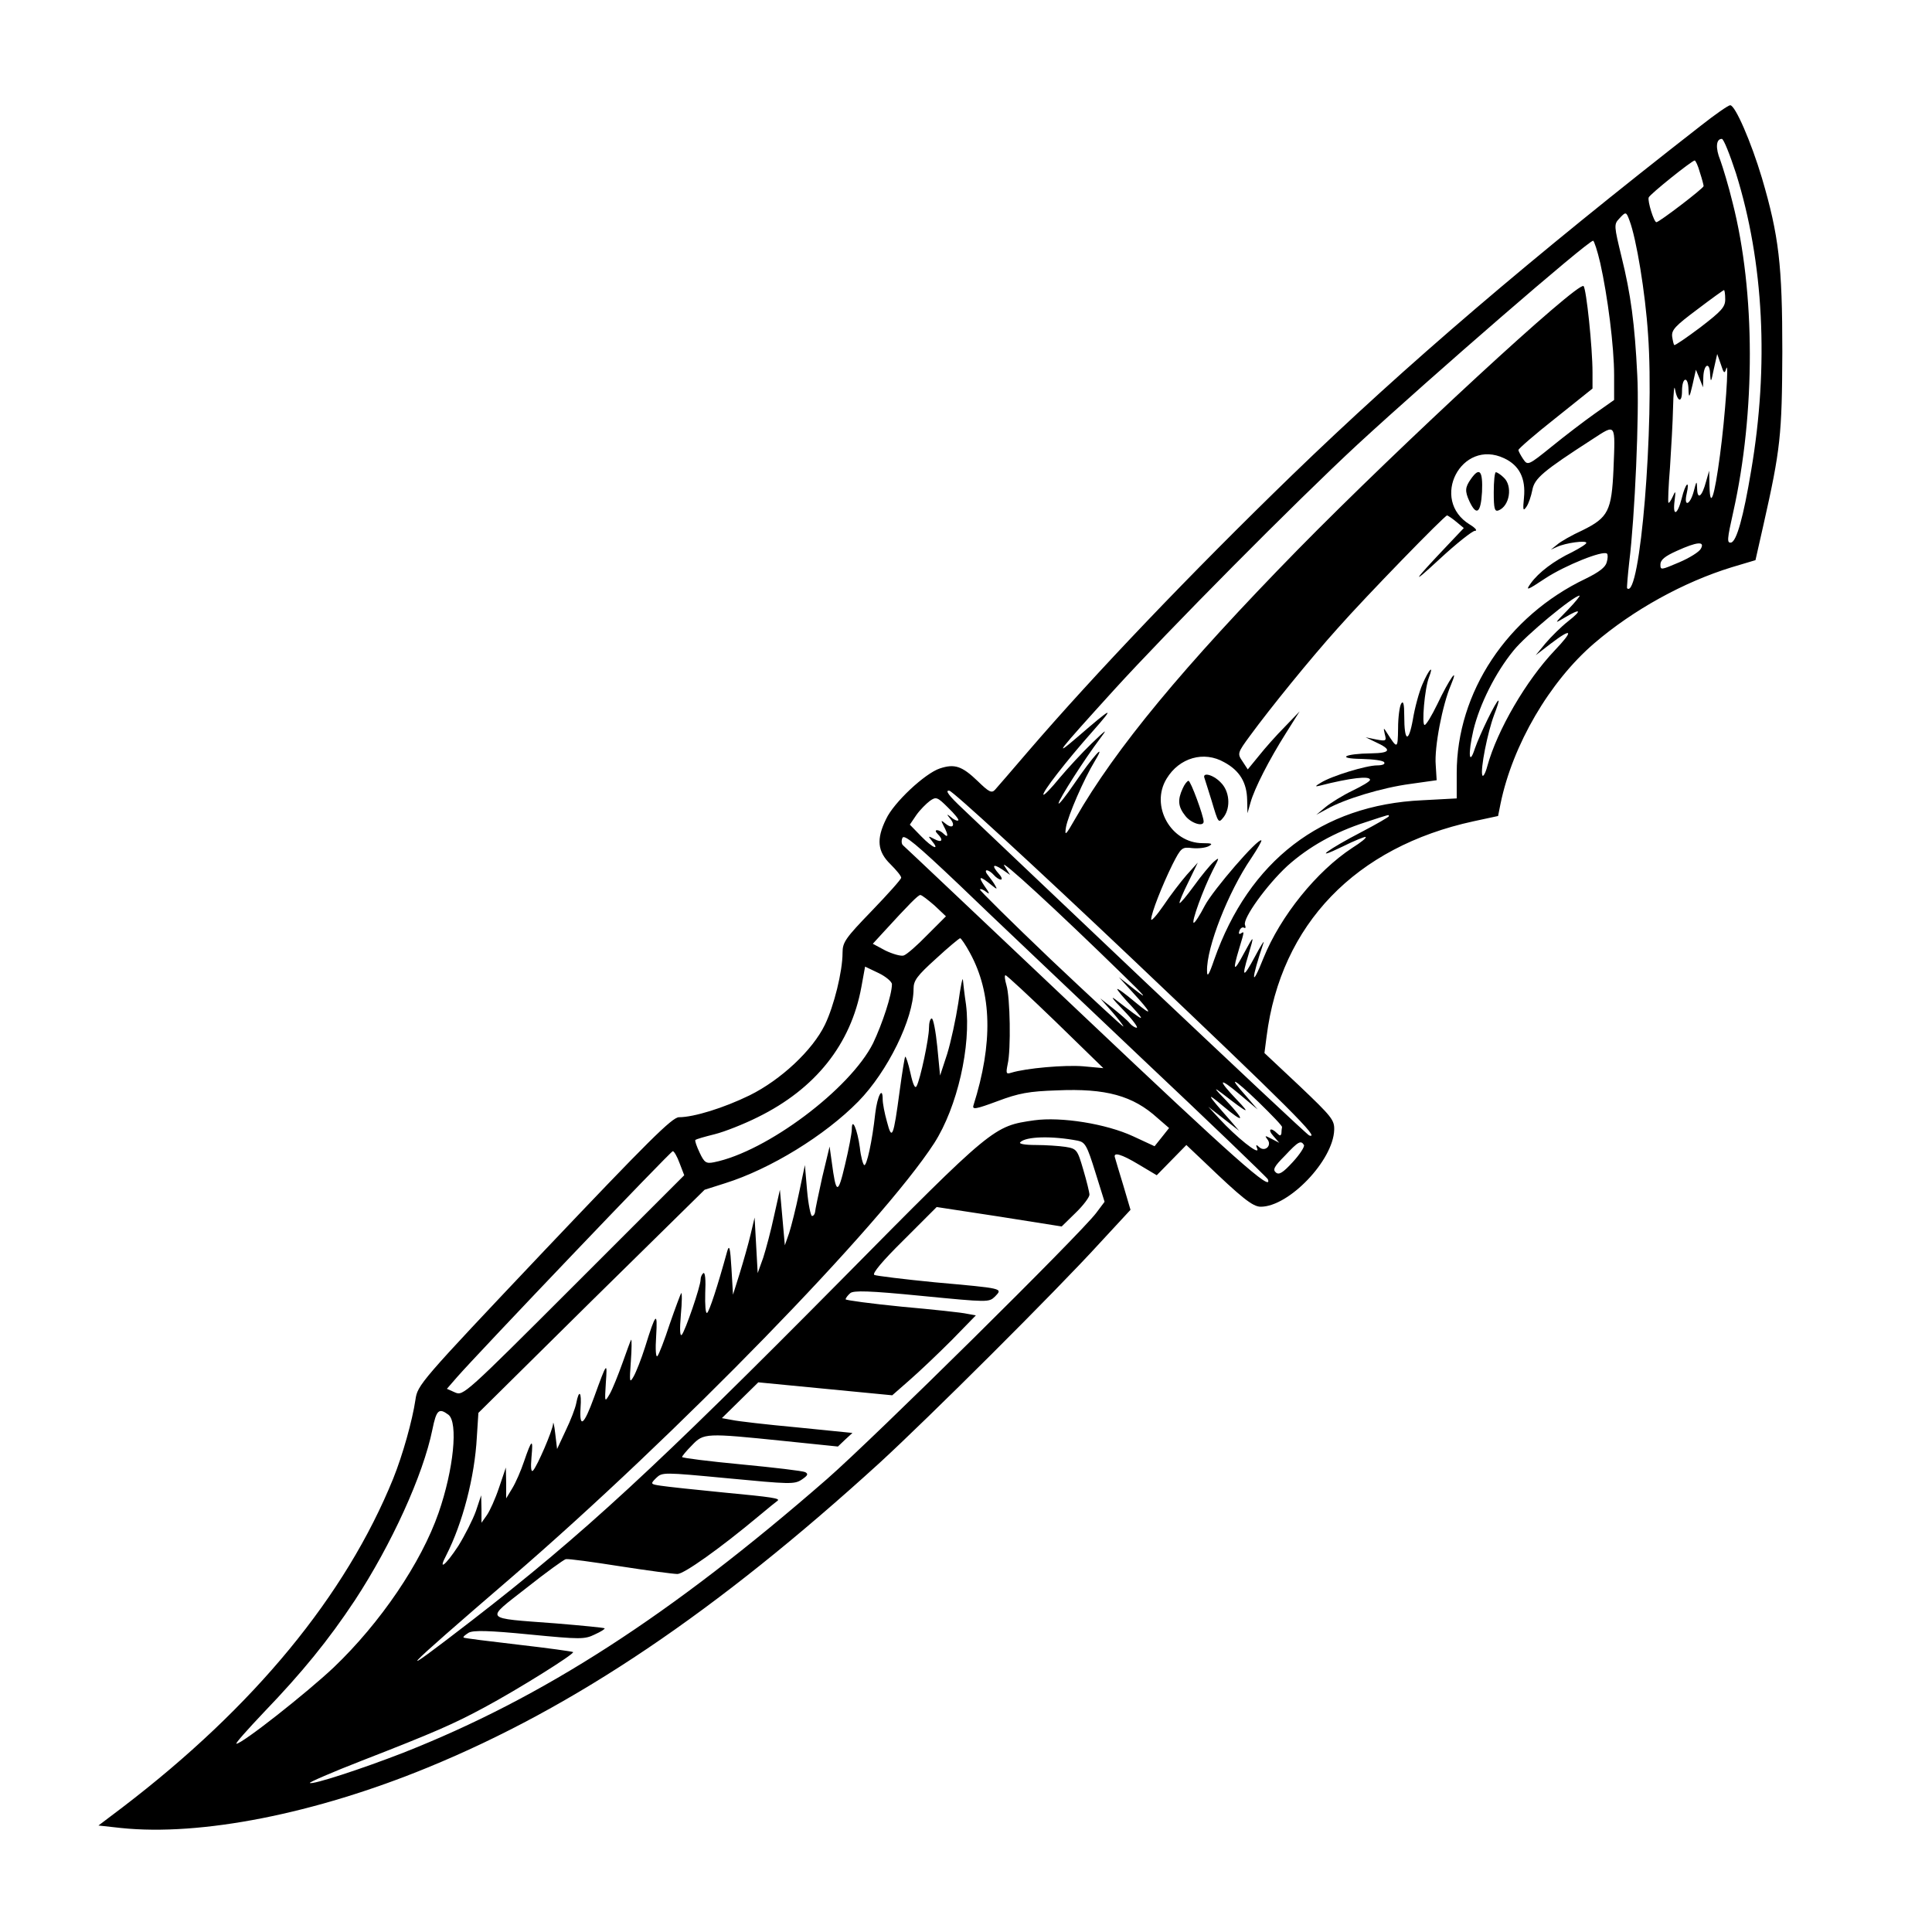 <?xml version="1.0" standalone="no"?>
<!DOCTYPE svg PUBLIC "-//W3C//DTD SVG 20010904//EN"
 "http://www.w3.org/TR/2001/REC-SVG-20010904/DTD/svg10.dtd">
<svg version="1.0" xmlns="http://www.w3.org/2000/svg"
 width="626pt" height="626pt" viewBox="0 0 626 626"
 preserveAspectRatio="xMidYMid meet">

<g transform="translate(0,626) scale(0.1,-0.1)"
fill="#000000" stroke="none">
<path d="M5510 5852 c-549 -428 -954 -774 -1324 -1132 -327 -317 -640 -645
-855 -895 -52 -61 -100 -116 -107 -124 -11 -12 -20 -7 -56 28 -51 49 -75 57
-123 41 -48 -16 -149 -110 -174 -164 -32 -65 -28 -105 14 -146 19 -19 35 -38
35 -44 0 -5 -43 -53 -95 -107 -86 -89 -95 -102 -95 -136 0 -61 -28 -173 -57
-233 -40 -83 -143 -179 -244 -229 -84 -41 -181 -71 -229 -71 -22 0 -100 -78
-437 -433 -404 -427 -410 -434 -417 -483 -10 -67 -41 -178 -72 -255 -154 -379
-450 -739 -877 -1065 l-78 -59 73 -8 c258 -27 629 46 994 196 476 195 935 505
1464 987 157 144 572 557 714 713 l99 107 -23 78 c-13 42 -25 83 -27 90 -8 21
20 13 78 -22 l57 -34 48 49 48 49 56 -53 c124 -119 159 -147 185 -147 91 0
235 150 238 249 1 32 -8 43 -112 142 l-114 107 7 54 c46 363 288 614 671 697
l79 17 8 40 c39 190 159 396 304 520 126 108 289 198 445 246 l77 23 26 115
c55 244 60 290 61 560 0 281 -11 376 -66 563 -35 117 -87 237 -103 236 -6 0
-49 -30 -96 -67z m115 -154 c90 -288 107 -622 49 -963 -25 -150 -47 -229 -65
-233 -14 -2 -13 10 7 99 72 322 72 712 -2 1002 -13 54 -32 116 -40 138 -16 39
-14 69 5 69 6 0 26 -51 46 -112z m-117 3 c7 -21 12 -41 12 -44 0 -7 -144 -117
-153 -117 -8 0 -29 68 -25 80 3 10 139 119 149 120 3 0 11 -17 17 -39z m-228
-156 c22 -58 51 -232 60 -369 21 -292 -26 -863 -68 -822 -1 2 2 40 7 85 18
144 33 482 26 606 -8 165 -21 262 -51 383 -24 99 -25 105 -8 123 22 24 23 24
34 -6z m-95 -137 c24 -107 45 -271 45 -364 l0 -80 -61 -43 c-34 -24 -97 -72
-140 -107 -78 -63 -79 -63 -94 -41 -8 12 -15 25 -15 29 0 4 54 51 120 103
l120 96 0 52 c0 81 -20 271 -29 280 -17 17 -592 -514 -926 -854 -371 -379
-591 -645 -720 -870 -32 -56 -36 -60 -31 -29 7 38 57 154 94 215 39 65 -7 14
-67 -74 -28 -41 -51 -70 -51 -64 0 12 86 146 133 208 27 36 24 34 -26 -14 -31
-30 -77 -80 -104 -112 -26 -32 -49 -56 -52 -54 -6 6 73 108 159 205 75 85 67
82 -51 -20 -77 -66 -66 -51 121 155 173 190 587 608 790 796 240 221 744 658
762 659 3 0 14 -33 23 -72z m405 -118 c0 -25 -12 -38 -81 -91 -44 -33 -82 -59
-84 -57 -2 1 -5 14 -7 28 -2 21 10 34 81 87 46 35 85 63 87 63 2 0 4 -13 4
-30z m3 -225 c10 34 -3 -154 -20 -280 -18 -136 -32 -177 -34 -100 l-1 50 -10
-35 c-13 -49 -28 -61 -29 -24 -1 28 -2 27 -11 -8 -12 -45 -33 -52 -23 -8 11
48 -4 35 -16 -15 -14 -55 -30 -60 -23 -7 4 32 3 34 -6 13 -6 -13 -12 -22 -14
-20 -2 2 0 54 5 114 4 61 9 148 10 195 1 47 4 74 6 60 8 -43 23 -47 23 -7 0
46 20 50 21 5 1 -29 3 -28 13 15 l11 49 12 -29 11 -28 1 32 c1 43 21 53 22 11
2 -29 3 -28 12 16 l11 49 12 -34 c9 -29 12 -31 17 -14z m-365 -325 c-6 -135
-17 -157 -100 -198 -35 -16 -72 -37 -83 -47 l-20 -16 20 9 c28 13 95 22 95 13
0 -4 -21 -17 -46 -30 -59 -28 -109 -66 -134 -101 -18 -25 -13 -24 47 16 64 42
188 92 200 80 3 -3 3 -15 -1 -28 -4 -16 -25 -32 -68 -53 -254 -121 -418 -368
-418 -630 l0 -82 -112 -6 c-326 -15 -561 -196 -674 -517 -17 -50 -23 -58 -23
-36 -2 75 68 255 143 365 20 30 35 56 33 58 -10 9 -156 -160 -183 -211 -16
-31 -32 -56 -36 -56 -9 0 30 108 62 171 22 42 22 43 2 26 -11 -10 -40 -45 -63
-77 -24 -33 -45 -58 -47 -56 -2 2 11 33 28 67 l31 64 -36 -40 c-19 -22 -53
-66 -75 -99 -22 -32 -40 -52 -40 -45 0 20 36 111 69 178 28 55 31 57 64 53 20
-2 43 1 53 6 15 8 11 10 -19 10 -103 0 -171 121 -117 209 41 68 121 91 187 53
50 -27 73 -66 74 -122 l1 -43 10 35 c13 46 60 138 115 225 l44 70 -48 -50
c-27 -27 -65 -70 -84 -94 l-36 -44 -17 26 c-17 25 -17 27 25 84 66 90 195 249
284 348 92 104 346 365 354 365 3 -1 17 -10 30 -21 l24 -20 -54 -57 c-112
-118 -121 -133 -25 -44 55 51 107 92 115 92 9 0 2 9 -16 20 -132 80 -28 281
111 215 49 -23 70 -65 64 -127 -4 -41 -3 -46 8 -30 7 10 15 34 19 54 7 38 34
61 195 165 77 50 74 54 68 -97z m283 -258 c-5 -10 -37 -30 -70 -44 -59 -25
-61 -26 -61 -7 0 15 15 27 53 44 66 30 92 32 78 7z m-431 -198 c-45 -46 -45
-46 -10 -25 52 31 58 25 11 -12 -23 -18 -55 -50 -73 -71 l-32 -39 48 37 c71
54 76 44 13 -22 -92 -97 -186 -258 -218 -375 -6 -23 -14 -36 -16 -29 -7 19 17
139 38 195 10 26 17 47 14 47 -7 0 -60 -109 -76 -155 -19 -59 -23 -19 -5 59
20 83 71 186 130 258 39 49 195 178 214 178 3 0 -14 -21 -38 -46z m-1409
-1133 c508 -482 610 -584 571 -570 -6 2 -245 227 -533 499 -287 272 -551 523
-588 558 -48 45 -60 62 -45 60 12 -2 269 -238 595 -547z m-566 451 c-2 -3 -13
1 -22 9 -16 13 -17 12 -4 -4 18 -22 7 -34 -15 -16 -16 13 -16 12 -6 -8 15 -28
15 -40 0 -25 -7 7 -16 12 -22 12 -6 0 -5 -5 2 -12 20 -20 14 -30 -10 -17 -21
11 -22 11 -9 -5 28 -34 3 -24 -33 13 l-38 39 21 31 c12 17 32 37 44 46 20 14
24 13 59 -22 21 -20 36 -39 33 -41z m1395 13 c0 -2 -39 -25 -87 -50 -110 -57
-164 -97 -65 -49 40 20 75 34 77 32 3 -3 -16 -18 -43 -35 -116 -76 -233 -221
-288 -357 -41 -103 -41 -73 0 49 4 11 -9 -9 -28 -45 -38 -71 -44 -69 -21 6 20
67 19 67 -15 4 -33 -62 -37 -57 -15 16 18 59 17 57 5 49 -6 -3 -7 1 -4 9 3 9
10 13 15 10 5 -3 6 1 3 9 -8 21 71 130 137 191 69 62 154 110 254 142 82 27
75 25 75 19z m-805 -780 c226 -213 412 -392 413 -396 18 -46 -111 69 -601 533
-315 298 -576 545 -581 549 -5 4 -6 15 -2 24 5 13 45 -20 184 -152 97 -94 362
-344 587 -558z m-56 266 c71 -69 82 -82 41 -50 l-55 43 41 -45 c68 -74 72 -86
12 -36 -32 27 -58 46 -58 42 0 -3 21 -29 48 -57 47 -52 41 -50 -48 19 -24 19
-19 10 20 -30 30 -31 49 -57 43 -57 -6 0 -16 7 -23 15 -7 9 -32 30 -54 48
l-41 32 38 -43 c20 -23 37 -45 37 -48 0 -3 -106 95 -235 217 -129 123 -232
225 -230 227 3 3 12 -1 22 -9 11 -9 9 -2 -7 20 -23 34 -15 34 24 2 16 -13 18
-13 11 -1 -4 8 -15 23 -23 33 -8 9 -10 17 -5 17 6 0 16 -7 23 -15 7 -8 17 -15
23 -15 5 0 3 8 -6 18 -25 28 -20 35 10 15 l26 -18 -19 30 c-17 28 173 -147
385 -354z m-611 225 l37 -35 -60 -60 c-33 -34 -67 -64 -77 -67 -9 -3 -36 5
-59 16 l-41 22 33 36 c86 94 114 122 121 122 5 0 25 -16 46 -34z m115 -154
c71 -130 75 -292 11 -494 -4 -14 8 -12 78 14 69 26 102 32 193 35 158 7 246
-17 326 -90 l37 -32 -23 -29 -24 -30 -69 32 c-88 41 -234 64 -321 52 -132 -19
-132 -18 -626 -518 -600 -606 -836 -824 -1194 -1101 -268 -207 -242 -179 124
136 535 461 1201 1145 1372 1409 75 117 120 315 103 449 -5 33 -9 69 -10 80
-1 11 -8 -23 -15 -75 -8 -52 -24 -126 -36 -165 l-23 -70 -9 93 c-5 50 -13 92
-18 92 -5 0 -9 -14 -9 -31 0 -34 -28 -166 -40 -188 -5 -10 -12 5 -20 42 -7 32
-15 55 -17 53 -2 -2 -10 -52 -18 -111 -20 -150 -25 -162 -41 -100 -8 28 -14
60 -14 73 0 44 -17 12 -24 -45 -10 -92 -28 -173 -36 -168 -4 3 -11 28 -14 57
-8 59 -26 100 -26 59 0 -13 -10 -65 -22 -115 -23 -98 -29 -97 -43 9 l-7 50
-24 -100 c-12 -55 -23 -106 -23 -112 -1 -7 -5 -13 -10 -13 -4 0 -12 37 -16 83
l-7 82 -19 -90 c-10 -49 -25 -108 -32 -130 l-14 -40 -8 90 -8 90 -19 -85 c-10
-47 -26 -107 -35 -135 l-18 -50 -5 90 -5 90 -13 -55 c-7 -30 -23 -86 -35 -125
l-22 -70 -5 85 c-4 68 -7 79 -14 55 -31 -113 -58 -195 -65 -199 -5 -3 -7 26
-6 64 2 42 0 68 -6 65 -5 -4 -9 -13 -9 -21 0 -22 -50 -167 -61 -179 -6 -6 -7
17 -3 65 4 41 4 73 1 70 -2 -3 -19 -48 -37 -100 -17 -52 -35 -99 -40 -104 -5
-5 -7 21 -4 65 5 82 -1 77 -36 -36 -12 -38 -29 -81 -37 -95 -13 -23 -14 -19
-9 49 3 40 3 72 1 70 -2 -2 -14 -36 -28 -75 -14 -39 -32 -84 -41 -100 -17 -29
-17 -29 -13 36 5 69 4 69 -38 -47 -33 -91 -48 -103 -44 -35 4 53 -5 62 -14 15
-3 -16 -18 -55 -34 -88 l-28 -60 -6 50 c-3 28 -7 42 -7 31 -2 -22 -51 -136
-65 -151 -6 -6 -8 9 -5 43 6 63 1 60 -24 -13 -10 -30 -27 -69 -38 -87 l-20
-33 0 50 -1 50 -22 -65 c-12 -36 -30 -76 -40 -90 l-17 -24 0 44 -1 45 -17 -51
c-10 -28 -36 -79 -57 -113 -42 -64 -67 -83 -39 -30 53 104 92 253 99 383 l5
78 366 362 367 361 66 21 c147 46 324 155 432 265 95 97 179 268 179 365 0 27
11 42 73 98 39 36 75 66 78 66 3 0 18 -22 32 -48z m-253 -101 c0 -34 -31 -128
-61 -191 -74 -148 -345 -352 -516 -386 -25 -5 -31 -1 -46 31 -10 21 -16 39
-14 41 2 3 31 11 63 19 32 8 95 33 139 55 187 92 302 236 336 422 l12 66 44
-21 c23 -11 43 -28 43 -36z m530 -121 l155 -151 -65 6 c-59 5 -186 -6 -234
-21 -16 -5 -17 -2 -11 28 11 47 8 217 -4 256 -5 17 -7 32 -3 32 4 0 77 -68
162 -150z m618 -242 c-62 69 -43 61 40 -19 42 -41 77 -77 76 -81 -1 -5 -2 -13
-2 -20 -2 -9 -5 -9 -14 0 -21 21 -32 13 -12 -9 l19 -22 -25 13 c-21 11 -23 11
-14 -1 17 -20 -7 -43 -26 -26 -10 10 -12 8 -6 -6 7 -22 -69 39 -124 99 l-35
38 50 -39 50 -39 -30 35 c-76 86 -79 93 -22 45 69 -58 74 -50 10 18 -40 41
-42 45 -13 23 85 -66 95 -70 48 -21 -65 68 -60 76 10 17 l57 -48 -37 43z
m-546 -144 c24 -5 30 -15 57 -102 l30 -96 -27 -36 c-52 -69 -720 -729 -872
-862 -508 -443 -921 -709 -1373 -887 -136 -53 -296 -105 -303 -98 -3 2 73 35
168 72 234 91 298 119 398 173 108 58 292 173 287 179 -3 2 -82 13 -178 24
-95 11 -175 21 -177 23 -2 3 6 9 17 16 16 8 65 7 197 -6 165 -16 178 -16 211
0 20 9 34 18 32 20 -2 2 -74 9 -159 16 -237 18 -229 9 -94 115 63 50 120 91
127 93 8 2 87 -9 176 -23 90 -14 173 -25 186 -25 21 0 137 82 265 189 30 25
57 47 59 48 11 8 -16 12 -174 27 -93 9 -185 19 -204 22 -34 5 -34 6 -15 25 20
19 22 19 233 -1 200 -19 215 -20 239 -4 19 13 22 18 11 24 -8 4 -101 15 -206
25 -106 10 -193 21 -193 24 0 3 14 20 32 38 38 40 44 40 298 14 l175 -18 23
22 24 22 -179 18 c-98 9 -193 20 -211 24 l-33 6 59 58 59 58 217 -21 217 -21
57 50 c31 27 92 85 136 129 l78 80 -28 5 c-16 4 -111 14 -211 23 -101 10 -183
21 -183 24 0 4 7 13 15 20 11 9 60 8 232 -9 216 -21 217 -21 237 -2 26 27 28
26 -194 46 -102 10 -191 21 -197 24 -8 4 25 44 95 113 l107 107 203 -31 202
-32 45 44 c25 24 45 51 45 59 0 7 -9 44 -20 81 -19 65 -21 68 -58 74 -20 3
-64 6 -96 6 -37 0 -56 4 -50 9 18 19 103 21 186 5z m733 -14 c3 -5 -13 -30
-36 -55 -32 -35 -45 -43 -55 -34 -11 9 -5 20 29 54 44 47 52 51 62 35z m-2023
-59 l15 -39 -358 -358 c-351 -351 -358 -357 -384 -346 l-27 12 33 38 c72 82
692 732 699 732 4 0 14 -17 22 -39z m-749 -815 c32 -25 17 -177 -32 -318 -56
-161 -188 -356 -340 -501 -87 -82 -296 -247 -315 -247 -5 0 36 46 90 103 122
127 208 232 294 362 118 180 221 405 251 553 13 64 21 71 52 48z"/>
<path d="M4766 4708 c-19 -27 -20 -39 -5 -72 23 -49 37 -39 41 30 3 69 -8 82
-36 42z"/>
<path d="M4840 4665 c0 -54 3 -63 15 -59 37 14 47 80 17 107 -10 10 -22 17
-25 17 -4 0 -7 -29 -7 -65z"/>
<path d="M4609 4043 c-11 -25 -25 -77 -31 -114 -14 -78 -28 -73 -28 11 0 39
-3 51 -10 40 -5 -8 -10 -44 -10 -80 -1 -68 -2 -68 -37 -13 -10 16 -11 16 -6
-6 6 -22 4 -23 -28 -17 l-34 7 31 -15 c55 -25 51 -36 -13 -37 -87 -1 -115 -17
-31 -18 37 -1 70 -5 73 -11 4 -6 -6 -10 -23 -10 -35 0 -147 -34 -182 -56 -19
-11 -20 -14 -5 -10 102 26 165 33 164 19 0 -5 -26 -20 -57 -35 -31 -15 -70
-39 -87 -53 l-30 -25 35 19 c57 32 179 69 270 81 l85 12 -3 49 c-5 58 22 196
49 259 28 67 -5 20 -44 -62 -18 -37 -36 -67 -41 -67 -10 -1 0 118 14 154 17
44 0 27 -21 -22z"/>
<path d="M3903 3738 c2 -7 13 -40 23 -73 22 -74 22 -74 40 -51 22 31 18 83
-11 111 -25 26 -61 34 -52 13z"/>
<path d="M3832 3705 c-17 -37 -15 -59 9 -89 19 -24 59 -36 59 -18 0 18 -42
132 -49 132 -4 0 -13 -11 -19 -25z"/>
</g>
</svg>
